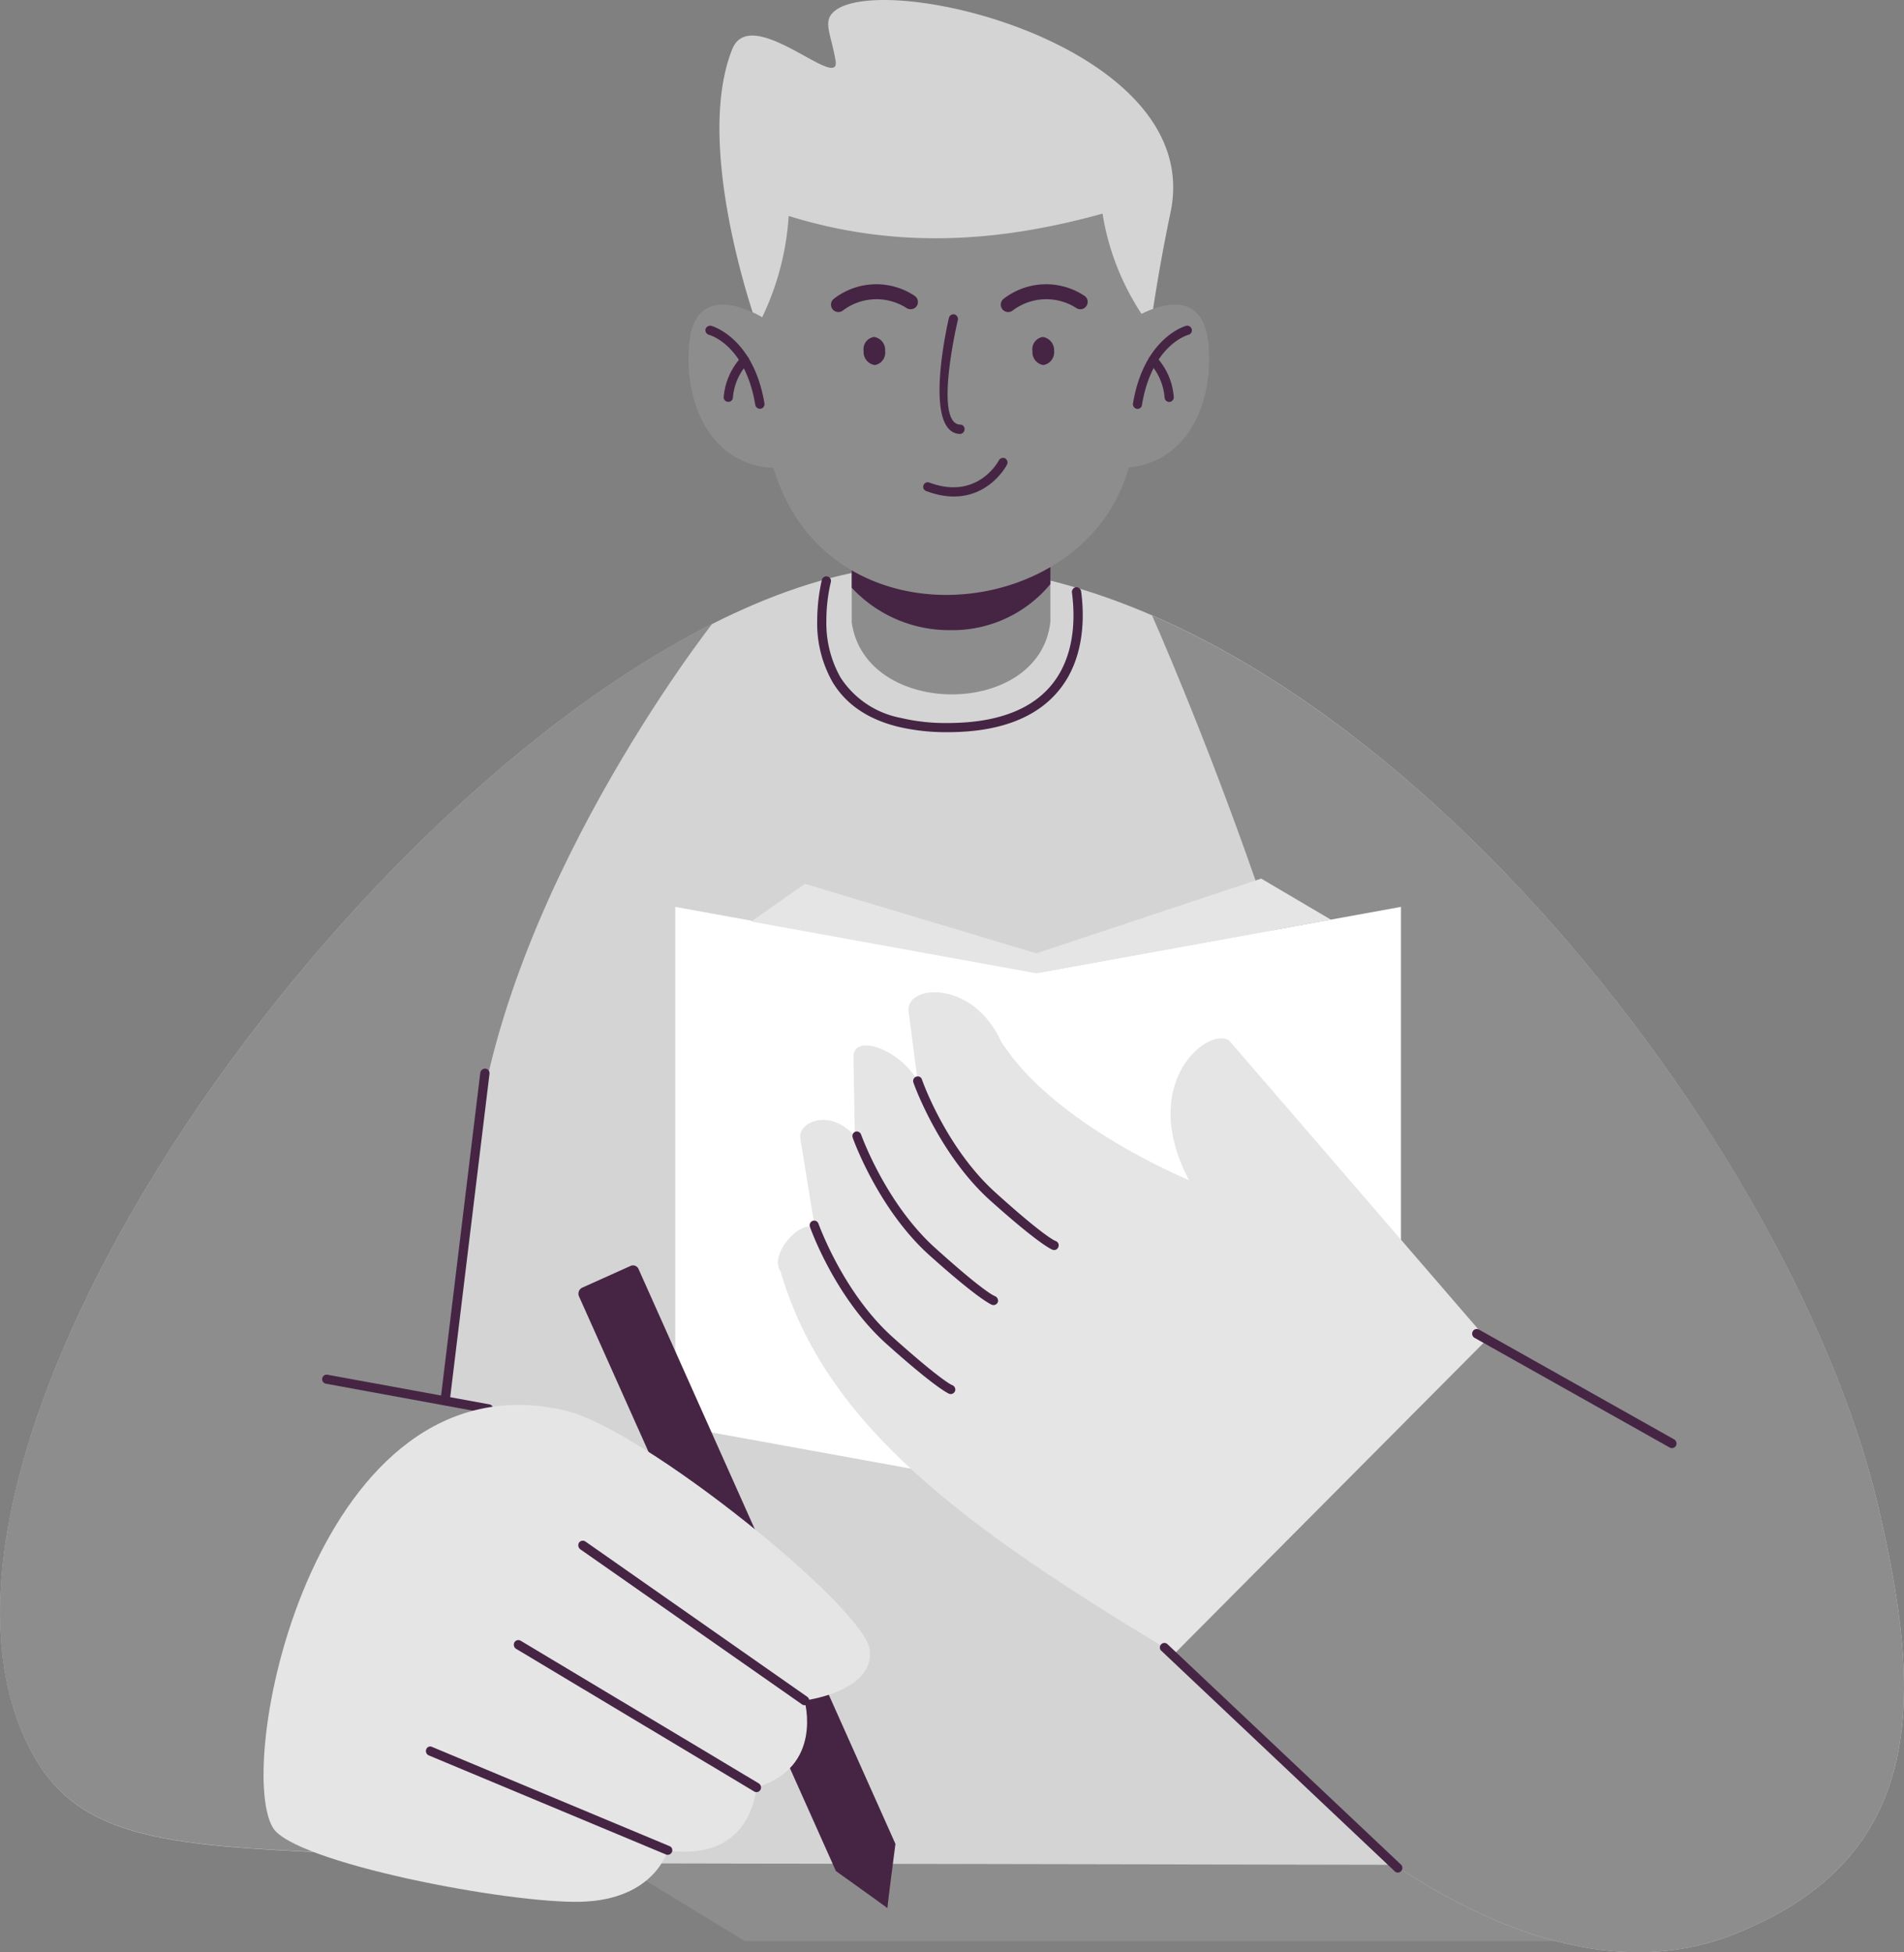<svg xmlns="http://www.w3.org/2000/svg" width="235.443" height="241.408" viewBox="0 0 235.443 241.408">
  <rect x="0" y="0" width="235.443" height="241.408" fill="#808080" stroke="none"/>
  <g id="Groupe_54" data-name="Groupe 54" transform="translate(1755.327 -1226.463)">
    <g id="Groupe_43" data-name="Groupe 43" transform="translate(-1755.327 1226.463)">
      <path id="Tracé_859" data-name="Tracé 859" d="M-575.438-55.87H-675.792L-691.6-65.5l96.105.169Z" transform="translate(767.911 295.902)" fill="#8d8d8d" fill-rule="evenodd"/>
      <path id="Tracé_860" data-name="Tracé 860" d="M-893.84-730.716c51.456-.7,107.376,69.46,118.382,116.5,5.406,23.049,6.444,43.274-17.932,52.856-14.264,5.623-29.565-.386-41.922-8.616l-102.067-.193-23.773-1.014c-23.652-1.134-36.178-1.086-42.429-12.309-23.435-41.995,58.238-146.5,109.742-147.223Z" transform="translate(1007.73 800.573)" fill="#d4d4d4" fill-rule="evenodd"/>
      <path id="Tracé_861" data-name="Tracé 861" d="M-417.5-704.8c41.971,18.125,80.852,71.85,89.806,110.248,5.406,23.049,6.444,43.274-17.932,52.856-14.264,5.623-29.565-.386-41.922-8.616h-.145l-28.286-26.862,24.328-38.085c-.652-32.775-25.7-89.2-25.849-89.541Z" transform="translate(559.965 780.908)" fill="#8d8d8d" fill-rule="evenodd"/>
      <path id="Tracé_862" data-name="Tracé 862" d="M-953-547.995l-8.23-.362c-23.652-1.134-36.178-1.086-42.429-12.309C-1023.428-596.1-968.3-676.079-919.7-700.6c-.048.072-26.838,34.1-29.541,67.192l-3.307,27.176-.145,1.279,16.026,4.368Z" transform="translate(1007.785 777.721)" fill="#8d8d8d" fill-rule="evenodd"/>
      <path id="Tracé_863" data-name="Tracé 863" d="M-822.04-312.155a.588.588,0,0,1,.459.652.567.567,0,0,1-.676.459l-20.008-3.669a.568.568,0,0,1-.459-.652.556.556,0,0,1,.652-.459Z" transform="translate(882.566 485.816)" fill="#462544"/>
      <path id="Tracé_864" data-name="Tracé 864" d="M-661.8-555.5l44.843,8.158,44.891-8.158v64.175l-44.674,8.109v.048l-.217-.024-.193.024v-.048l-44.65-8.109Z" transform="translate(745.303 667.641)" fill="#fff" fill-rule="evenodd"/>
      <path id="Tracé_865" data-name="Tracé 865" d="M-777.106-472.123a.6.6,0,0,1,.652-.483.564.564,0,0,1,.483.652l-4.9,40.329a.538.538,0,0,1-.628.483.557.557,0,0,1-.507-.628Z" transform="translate(836.499 604.755)" fill="#462544"/>
      <path id="Tracé_866" data-name="Tracé 866" d="M-551.2-564.908l-8.64-5.092-27.8,9.244-28.624-8.592-6.637,4.658,35.261,6.4Z" transform="translate(715.792 678.641)" fill="#e5e5e5" fill-rule="evenodd"/>
      <path id="Tracé_867" data-name="Tracé 867" d="M-571.4-747.6h24.569v11.078c-1.255,11.971-22.9,12.019-24.569.1Z" transform="translate(676.721 813.378)" fill="#8d8d8d" fill-rule="evenodd"/>
      <path id="Tracé_868" data-name="Tracé 868" d="M-571.4-747.6h12.478l12.092.193v6.251a15.708,15.708,0,0,1-12.405,5.7A16.45,16.45,0,0,1-571.4-740.7Z" transform="translate(676.721 813.378)" fill="#462544" fill-rule="evenodd"/>
      <path id="Tracé_869" data-name="Tracé 869" d="M-620.914-926.768a58.023,58.023,0,0,0,1.979,17.474c6.71,22.518,38.5,19.26,43.877.121a85.766,85.766,0,0,0,2.751-17.57l.386-23.556H-621.3Z" transform="translate(714.578 967.156)" fill="#8d8d8d" fill-rule="evenodd"/>
      <path id="Tracé_870" data-name="Tracé 870" d="M-585.866-979.754a31.549,31.549,0,0,1-5.937-13.974c-12.767,3.548-25.438,4.441-38.809.29a33.81,33.81,0,0,1-3.862,13.685s-8.013-22.108-3.113-34.32c2.341-5.744,13.491,5.5,12.767,1.4-.579-3.379-1.617-4.8-.169-6.058,6.034-5.213,45.856,4.248,41.609,24.787-1.665,7.94-2.486,14.191-2.486,14.191Z" transform="translate(728.138 1020.142)" fill="#d4d4d4" fill-rule="evenodd"/>
      <path id="Tracé_871" data-name="Tracé 871" d="M-710.951-369.072l5.961-2.679a.738.738,0,0,1,1.014.386l31.762,71.077c0,.024-.941,7.168-.99,7.94-.628-.483-6.372-4.586-6.372-4.586l-31.786-71.1a.831.831,0,0,1,.41-1.038Z" transform="translate(782.942 528.3)" fill="#462544" fill-rule="evenodd"/>
      <path id="Tracé_872" data-name="Tracé 872" d="M-797.805-270.1c.676,5.213-8.061,6.3-8.061,6.3s2.413,8.3-5.961,10.74c0,0-.41,9.268-10.957,7.8,0,0-1.569,6.058-10.643,6.347-9.1.265-35.671-4.875-38.182-9.171-4.851-8.158,5.382-58.72,36.154-51.576,9.606,2.22,37,24.352,37.651,29.565Z" transform="translate(905.347 474.076)" fill="#e5e5e5" fill-rule="evenodd"/>
      <path id="Tracé_873" data-name="Tracé 873" d="M-683.176-211.478a.6.6,0,0,1,.169.8.583.583,0,0,1-.772.169l-27.466-19.211a.629.629,0,0,1-.145-.821.572.572,0,0,1,.772-.145Z" transform="translate(782.994 421.293)" fill="#462544"/>
      <path id="Tracé_874" data-name="Tracé 874" d="M-714.214-162.122a.6.6,0,0,1,.193.8.558.558,0,0,1-.772.193l-29.445-17.643a.6.6,0,0,1-.193-.8.558.558,0,0,1,.772-.193Z" transform="translate(808.047 382.653)" fill="#462544"/>
      <path id="Tracé_875" data-name="Tracé 875" d="M-759.463-113.018a.543.543,0,0,1,.314.724.569.569,0,0,1-.748.314l-29.348-12.261a.6.6,0,0,1-.29-.748.522.522,0,0,1,.724-.29Z" transform="translate(842.242 341.296)" fill="#462544"/>
      <path id="Tracé_876" data-name="Tracé 876" d="M-645.908-862.5s-8.182-5.092-9,3.138c-.8,8.254,3.258,15.664,11.1,15.495Z" transform="translate(740.151 901.726)" fill="#8d8d8d" fill-rule="evenodd"/>
      <path id="Tracé_877" data-name="Tracé 877" d="M-645.938-852.138a.6.6,0,0,1-.41-.7.6.6,0,0,1,.7-.41c.024,0,5.213,1.376,6.589,9.606a.586.586,0,0,1-.483.652.6.6,0,0,1-.652-.459c-1.231-7.506-5.7-8.689-5.744-8.689Z" transform="translate(733.592 893.539)" fill="#462544"/>
      <path id="Tracé_878" data-name="Tracé 878" d="M-634.809-837.8a.548.548,0,0,1,.8.024.569.569,0,0,1-.024.8,7.1,7.1,0,0,0-1.834,4.224.558.558,0,0,1-.628.507.557.557,0,0,1-.507-.628,8.3,8.3,0,0,1,2.2-4.924Z" transform="translate(726.495 881.932)" fill="#462544"/>
      <path id="Tracé_879" data-name="Tracé 879" d="M-432.549-862.5s8.182-5.092,9.026,3.138c.772,7.868-2.9,14.964-10.064,15.47-.314.024-.676.024-1.014.024Z" transform="translate(572.938 901.726)" fill="#8d8d8d" fill-rule="evenodd"/>
      <path id="Tracé_880" data-name="Tracé 880" d="M-420.757-853.252a.567.567,0,0,1,.7.41.56.56,0,0,1-.41.7s-4.513,1.183-5.744,8.689a.548.548,0,0,1-.652.459.588.588,0,0,1-.459-.652c1.376-8.23,6.565-9.606,6.565-9.606Z" transform="translate(567.421 893.544)" fill="#462544"/>
      <path id="Tracé_881" data-name="Tracé 881" d="M-419.179-836.982a.548.548,0,0,1-.024-.8.547.547,0,0,1,.8-.024,8.215,8.215,0,0,1,2.172,4.948.589.589,0,0,1-.507.628.585.585,0,0,1-.628-.507,7.182,7.182,0,0,0-1.81-4.248Z" transform="translate(561.378 881.932)" fill="#462544"/>
      <path id="Tracé_882" data-name="Tracé 882" d="M-525.25-858.689a.6.6,0,0,1,.676-.434.623.623,0,0,1,.434.7c-.024.024-3.041,12.84.29,12.936a.533.533,0,0,1,.531.579.583.583,0,0,1-.555.579c-4.73-.145-1.4-14.288-1.376-14.36Z" transform="translate(642.591 897.991)" fill="#462544"/>
      <path id="Tracé_883" data-name="Tracé 883" d="M-571.69-873.154a.925.925,0,0,1,.266,1.279.926.926,0,0,1-1.255.241,6.887,6.887,0,0,0-7.892.314.922.922,0,0,1-1.279-.193.922.922,0,0,1,.193-1.279,8.565,8.565,0,0,1,9.968-.362Z" transform="translate(684.783 909.728)" fill="#462544"/>
      <path id="Tracé_884" data-name="Tracé 884" d="M-525.418-785.253a.591.591,0,0,1,.772-.241.588.588,0,0,1,.217.8c0,.024-3.041,5.865-9.992,3.234a.543.543,0,0,1-.314-.724.543.543,0,0,1,.724-.314c6.01,2.245,8.592-2.751,8.592-2.751Z" transform="translate(648.937 842.174)" fill="#462544"/>
      <path id="Tracé_885" data-name="Tracé 885" d="M-484.69-873.154a.9.9,0,0,1,.241,1.279.893.893,0,0,1-1.231.241,6.887,6.887,0,0,0-7.892.314.919.919,0,0,1-1.279-.193.922.922,0,0,1,.193-1.279,8.573,8.573,0,0,1,9.968-.362Z" transform="translate(618.781 909.728)" fill="#462544"/>
      <path id="Tracé_886" data-name="Tracé 886" d="M-477.529-847.5a1.526,1.526,0,0,0-1.279,1.738,1.61,1.61,0,0,0,1.352,1.738,1.62,1.62,0,0,0,1.327-1.762,1.657,1.657,0,0,0-1.4-1.714Z" transform="translate(606.479 889.167)" fill="#462544" fill-rule="evenodd"/>
      <path id="Tracé_887" data-name="Tracé 887" d="M-564.029-847.5a1.526,1.526,0,0,0-1.279,1.738,1.627,1.627,0,0,0,1.376,1.738,1.551,1.551,0,0,0,1.279-1.762,1.6,1.6,0,0,0-1.376-1.714Z" transform="translate(672.102 889.167)" fill="#462544" fill-rule="evenodd"/>
      <path id="Tracé_888" data-name="Tracé 888" d="M-521.549-468.836l-31.593-36.613c-1.834-2.8-12,4.151-5.261,16.919,0,0-16.726-6.83-23.242-17.16-3.475-7.627-11.705-7.072-11.44-3.765l1.134,8.689c-2.22-4.006-8.037-5.961-7.94-2.969l.169,9.751c-3.138-3.5-6.951-1.714-6.758.193l1.81,11.174c-1.931-1.11-5.7,3.451-4.248,5.334,5.527,19.115,22.759,31.737,48.728,47.3Z" transform="translate(705.43 634.46)" fill="#e5e5e5" fill-rule="evenodd"/>
      <path id="Tracé_889" data-name="Tracé 889" d="M-539.894-467.9a.574.574,0,0,1,.338-.724.549.549,0,0,1,.724.362c0,.024,2.944,8.447,9.123,14,6.2,5.6,7.409,5.961,7.409,5.961a.563.563,0,0,1,.338.724.55.55,0,0,1-.7.362c-.024,0-1.448-.459-7.82-6.179-6.348-5.768-9.413-14.481-9.413-14.505Z" transform="translate(652.842 601.761)" fill="#462544"/>
      <path id="Tracé_890" data-name="Tracé 890" d="M-571-439.669a.562.562,0,0,1,.314-.724.567.567,0,0,1,.724.362c.024.024,2.993,8.447,9.147,14,6.2,5.6,7.385,5.961,7.385,5.961a.624.624,0,0,1,.386.724.587.587,0,0,1-.724.362s-1.424-.459-7.8-6.179c-6.372-5.768-9.437-14.481-9.437-14.505Z" transform="translate(676.445 580.337)" fill="#462544"/>
      <path id="Tracé_891" data-name="Tracé 891" d="M-592.9-393.979a.562.562,0,0,1,.314-.724.562.562,0,0,1,.724.314c.024.024,2.993,8.471,9.147,14.022,6.2,5.551,7.385,5.961,7.385,5.961a.6.6,0,0,1,.386.7.58.58,0,0,1-.724.386s-1.424-.483-7.8-6.2c-6.4-5.744-9.437-14.433-9.437-14.457Z" transform="translate(693.059 545.677)" fill="#462544"/>
      <path id="Tracé_892" data-name="Tracé 892" d="M-557.6-722.869a.611.611,0,0,1,.483-.652.628.628,0,0,1,.652.483c.338,2.462.507,6.806-1.569,10.547-2.1,3.741-6.4,6.9-14.94,6.9a25.787,25.787,0,0,1-6.034-.652c-4.2-1.014-6.71-3.089-8.182-5.527a14.7,14.7,0,0,1-1.907-7.6,22.994,22.994,0,0,1,.579-5.068.573.573,0,0,1,.676-.41.558.558,0,0,1,.434.676,20.88,20.88,0,0,0-.555,4.8,13.683,13.683,0,0,0,1.738,7,11.387,11.387,0,0,0,7.482,5.02,23.824,23.824,0,0,0,5.768.628c8.037,0,12.043-2.872,13.95-6.323s1.738-7.506,1.424-9.823Z" transform="translate(690.15 796.129)" fill="#462544"/>
      <path id="Tracé_893" data-name="Tracé 893" d="M-413.32-177.382a.548.548,0,0,1-.048-.8.548.548,0,0,1,.8-.024l28.865,27.248a.568.568,0,0,1,.024.8.547.547,0,0,1-.8.024Z" transform="translate(556.943 381.526)" fill="#462544"/>
      <path id="Tracé_894" data-name="Tracé 894" d="M-253.228-338.131a.588.588,0,0,1-.217-.8.56.56,0,0,1,.772-.217l24.111,13.564a.6.6,0,0,1,.241.8.566.566,0,0,1-.772.217Z" transform="translate(435.564 503.562)" fill="#462544"/>
    </g>
  </g>
</svg>
